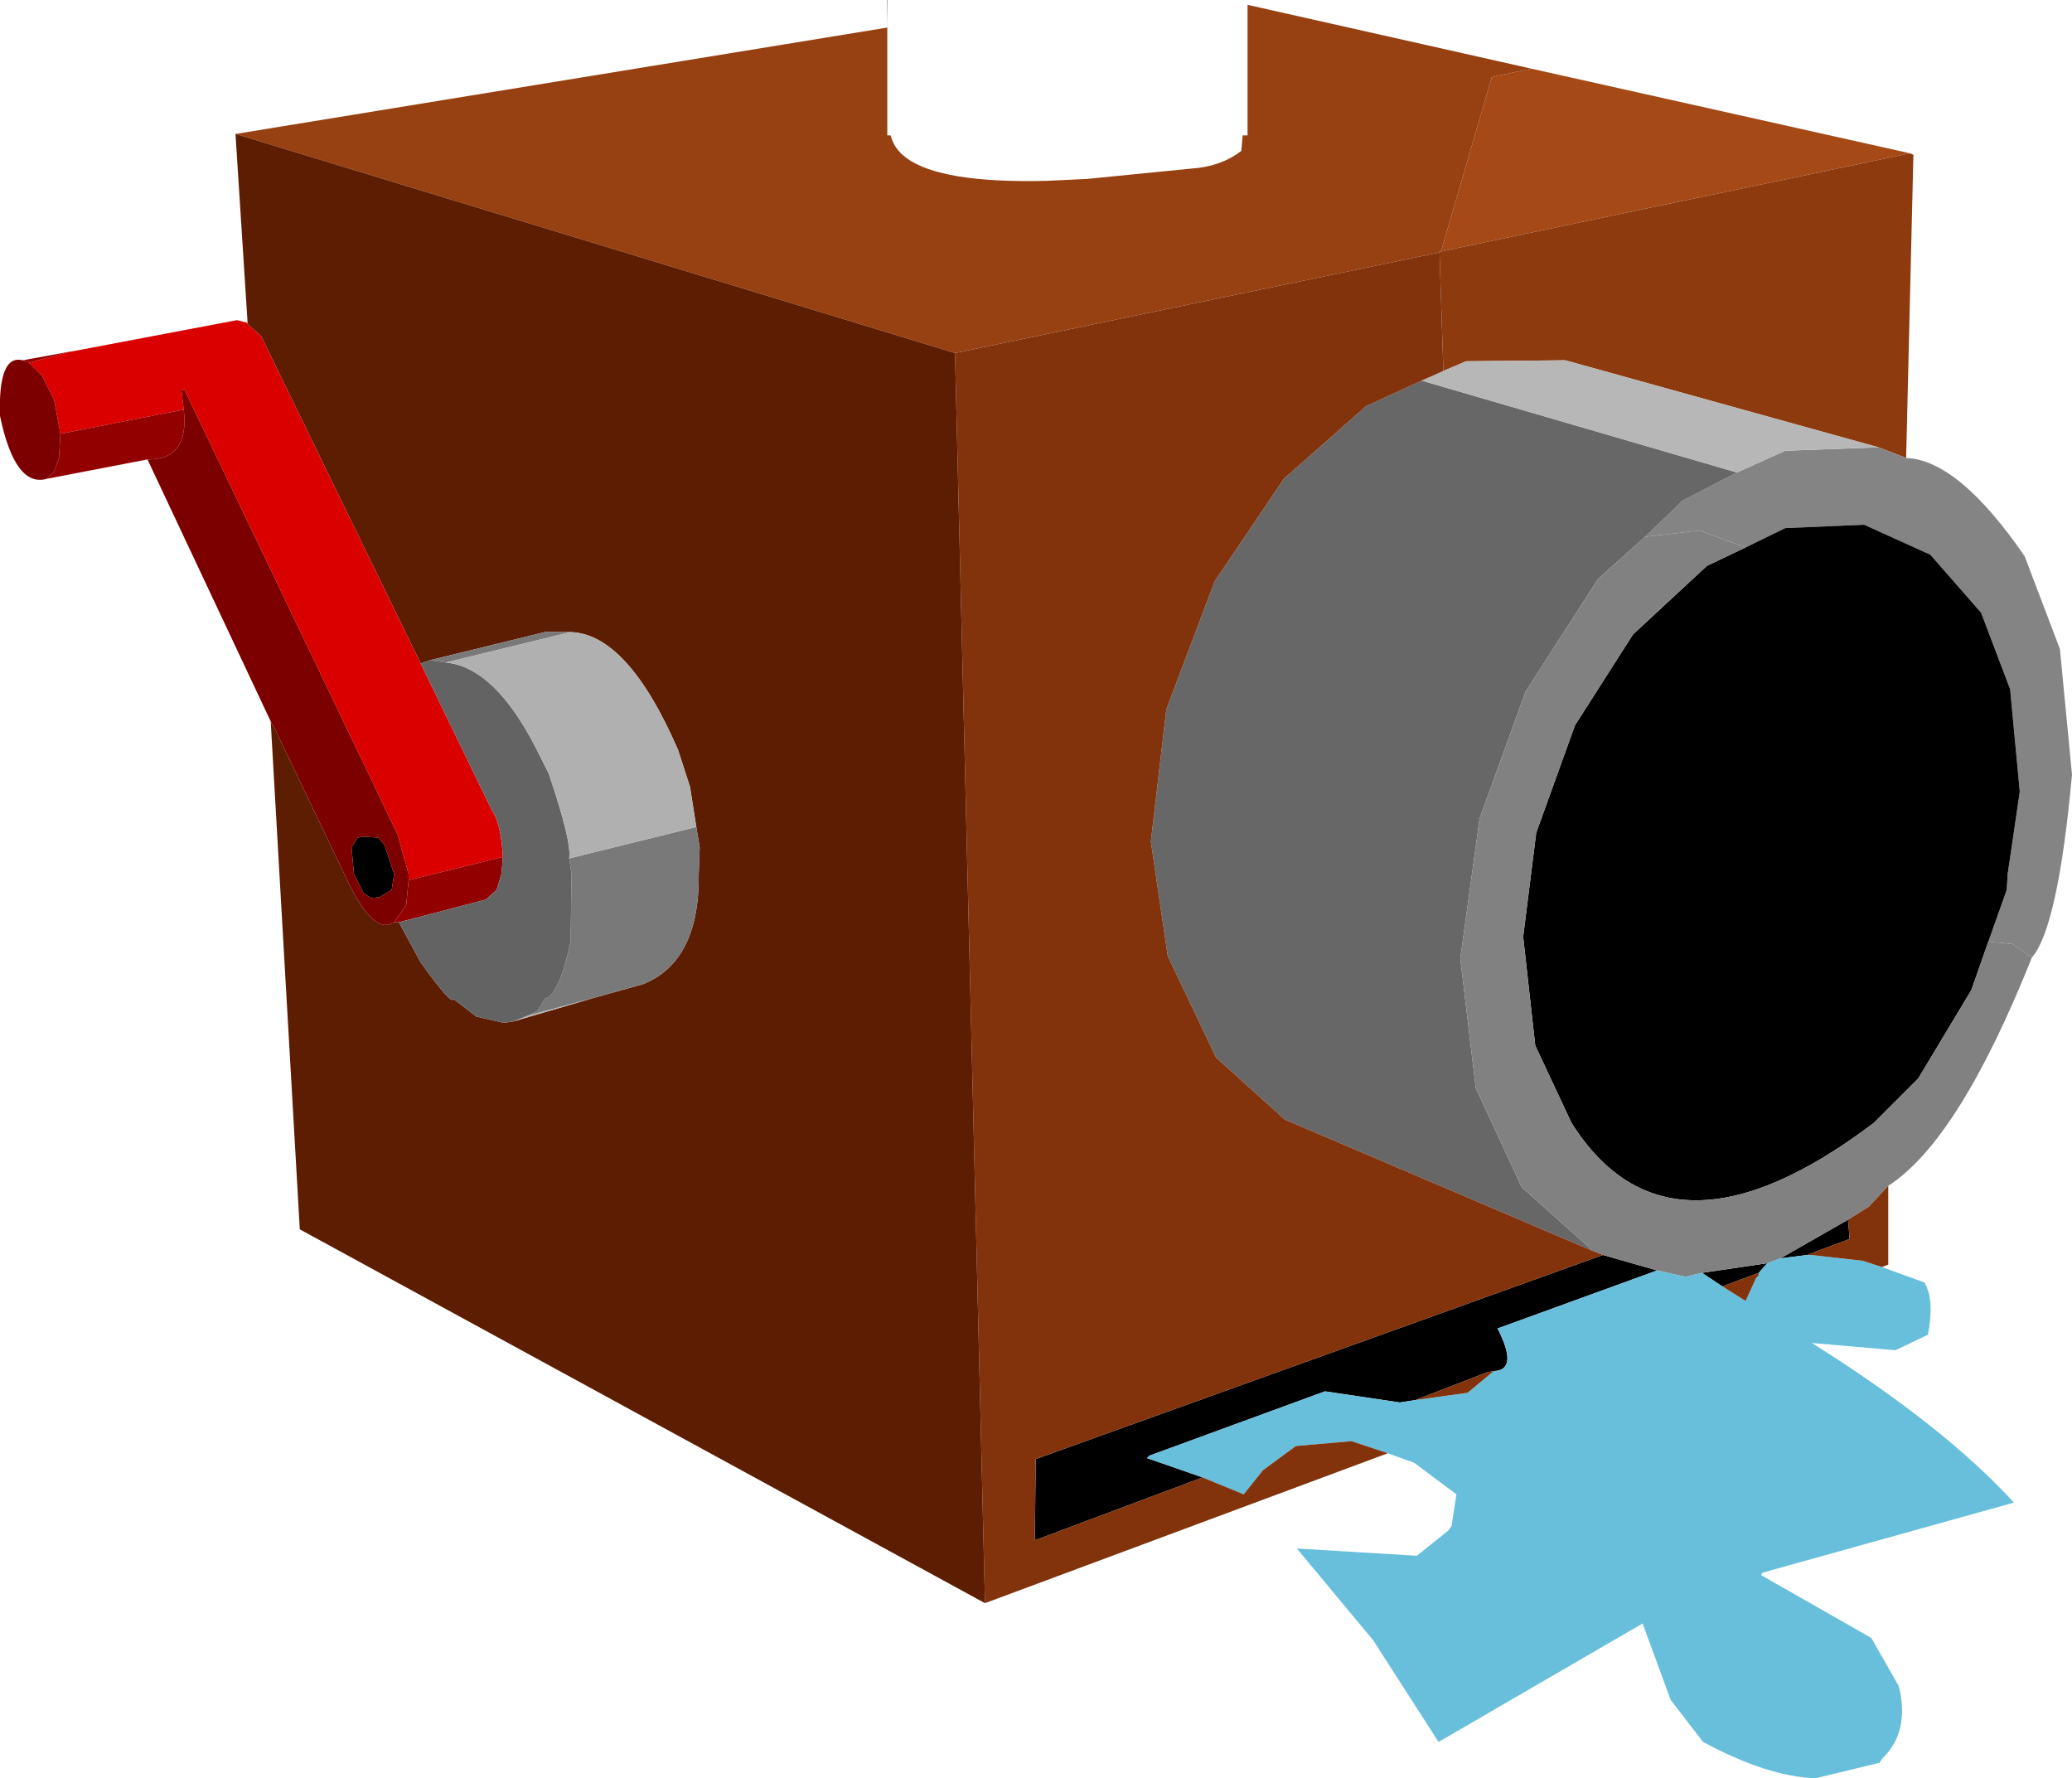 <?xml version="1.0" encoding="UTF-8" standalone="no"?>
<svg xmlns:xlink="http://www.w3.org/1999/xlink" height="183.85px" width="214.25px" xmlns="http://www.w3.org/2000/svg">
  <g transform="matrix(1.0, 0.0, 0.0, 1.0, 129.75, 80.0)">
    <path d="M67.75 -64.15 L19.25 -54.0 24.5 -72.0 25.0 -72.15 28.6 -72.9 67.75 -64.15" fill="#a54916" fill-rule="evenodd" stroke="none"/>
    <path d="M19.25 -54.0 L19.1 -54.0 19.1 -53.9 -31.0 -43.5 -105.4 -66.15 -38.0 -77.15 -38.0 -66.0 -37.65 -66.0 -37.55 -65.65 Q-37.25 -64.8 -36.55 -64.1 L-36.0 -63.65 Q-32.45 -61.05 -21.6 -61.3 L-17.35 -61.5 -5.75 -62.65 Q-3.2 -63.0 -1.4 -64.4 L-1.25 -66.0 -0.75 -66.0 -0.75 -79.5 28.6 -72.9 25.0 -72.15 24.5 -72.0 19.25 -54.0" fill="#974012" fill-rule="evenodd" stroke="none"/>
    <path d="M67.75 -64.15 L68.1 -64.0 67.35 -32.65 64.5 -33.75 32.1 -42.75 21.85 -42.65 19.5 -41.65 19.1 -53.9 19.1 -54.0 19.25 -54.0 67.75 -64.15" fill="#8d3a0f" fill-rule="evenodd" stroke="none"/>
    <path d="M64.5 -33.75 L67.35 -32.65 Q72.75 -32.45 79.6 -22.5 L83.25 -12.9 84.5 0.1 Q83.05 15.9 80.35 19.0 L78.35 17.6 75.85 17.35 77.75 12.0 77.85 10.35 79.1 1.85 78.1 -8.75 75.1 -16.65 69.85 -22.65 63.0 -25.75 54.85 -25.4 50.75 -23.4 46.0 -25.15 40.35 -24.5 44.25 -28.25 49.85 -31.15 54.85 -33.4 64.5 -33.75" fill="#848484" fill-rule="evenodd" stroke="none"/>
    <path d="M75.85 17.35 L74.1 22.35 68.6 31.5 64.0 36.1 Q42.85 52.1 32.75 36.1 L29.0 28.1 27.75 16.85 29.1 6.1 33.1 -5.0 39.1 -14.4 46.75 -21.5 50.75 -23.4 54.85 -25.4 63.0 -25.75 69.85 -22.65 75.1 -16.65 78.1 -8.75 79.1 1.85 77.85 10.35 77.75 12.0 75.85 17.35 M36.0 49.75 L41.6 51.35 25.1 57.35 Q27.3 61.65 24.75 61.75 L24.1 61.85 16.6 64.75 15.0 65.0 7.25 63.85 -10.9 70.5 -11.15 70.75 -5.4 72.75 -22.75 79.25 -22.65 70.85 36.0 49.75 M46.25 51.6 L53.0 50.6 52.1 51.6 48.35 53.0 46.25 51.6 M54.35 50.1 L61.35 46.1 61.5 48.1 57.1 49.75 54.35 50.1 M-90.0 7.35 L-89.0 10.35 -89.25 12.0 -90.5 12.75 -91.4 12.85 -92.15 12.35 -93.15 10.35 -93.4 7.6 -92.75 6.6 -92.15 6.5 -90.65 6.6 -90.0 7.35" fill="#000000" fill-rule="evenodd" stroke="none"/>
    <path d="M40.35 -24.5 L35.5 -20.15 28.0 -8.5 23.25 4.6 21.25 19.1 22.85 32.5 27.6 42.75 34.6 49.0 34.75 49.25 3.1 35.75 -4.0 29.35 -9.0 18.85 -10.75 7.0 -9.15 -6.65 -4.15 -19.9 3.0 -30.5 11.5 -38.0 17.25 -40.65 49.85 -31.15 44.25 -28.25 40.35 -24.5" fill="#676767" fill-rule="evenodd" stroke="none"/>
    <path d="M80.35 19.0 Q72.8 37.9 65.5 42.6 L63.5 44.75 61.35 46.1 54.35 50.1 53.0 50.6 46.25 51.6 44.5 52.0 41.6 51.35 36.0 49.75 34.75 49.25 34.6 49.0 27.6 42.75 22.85 32.5 21.25 19.1 23.25 4.6 28.0 -8.5 35.5 -20.15 40.35 -24.5 46.0 -25.15 50.75 -23.4 46.75 -21.5 39.1 -14.4 33.1 -5.0 29.1 6.1 27.75 16.85 29.0 28.1 32.75 36.1 Q42.85 52.1 64.0 36.1 L68.6 31.5 74.1 22.35 75.85 17.35 78.35 17.6 80.35 19.0" fill="#818181" fill-rule="evenodd" stroke="none"/>
    <path d="M19.5 -41.65 L21.85 -42.65 32.1 -42.75 64.5 -33.75 54.85 -33.4 49.85 -31.15 17.25 -40.65 19.5 -41.65" fill="#b7b7b7" fill-rule="evenodd" stroke="none"/>
    <path d="M64.85 51.0 L69.25 52.6 Q70.3 54.4 69.6 58.0 L66.25 59.6 57.6 58.85 Q71.15 67.35 78.5 75.35 L52.5 82.6 52.35 82.85 63.75 89.35 66.6 94.35 Q67.75 99.1 64.85 101.85 L64.6 102.25 58.0 103.85 Q53.05 103.7 46.35 100.1 L43.0 95.75 40.1 87.85 19.0 100.1 12.25 89.6 4.35 80.1 16.75 80.85 20.0 78.25 20.35 77.75 20.85 74.5 16.5 71.25 13.75 70.25 10.0 69.0 4.25 69.5 0.85 72.0 -1.15 74.5 -5.4 72.75 -11.15 70.75 -10.9 70.5 7.25 63.85 15.0 65.0 16.6 64.75 22.0 64.0 24.6 61.85 24.75 61.75 Q27.3 61.65 25.1 57.35 L41.6 51.35 44.5 52.0 46.25 51.6 48.35 53.0 50.75 54.5 51.85 52.1 52.1 51.85 52.1 51.6 53.0 50.6 54.35 50.1 57.1 49.75 57.5 49.75 62.85 50.35 64.85 51.0" fill="#68bfdb" fill-rule="evenodd" stroke="none"/>
    <path d="M19.1 -53.9 L19.5 -41.65 17.25 -40.65 11.5 -38.0 3.0 -30.5 -4.15 -19.9 -9.15 -6.65 -10.75 7.0 -9.0 18.85 -4.0 29.35 3.1 35.75 34.75 49.25 36.0 49.75 -22.65 70.85 -22.75 79.25 -5.4 72.75 -1.15 74.5 0.85 72.0 4.25 69.5 10.0 69.0 13.75 70.25 -27.9 85.75 -31.0 -43.5 19.1 -53.9 M65.5 42.6 L65.5 50.75 64.85 51.0 62.85 50.35 57.5 49.75 57.1 49.75 61.5 48.1 61.35 46.1 63.5 44.75 65.5 42.6 M24.75 61.75 L24.6 61.85 22.0 64.0 16.6 64.75 24.1 61.85 24.75 61.75 M52.1 51.6 L52.1 51.85 51.85 52.1 50.75 54.5 48.35 53.0 52.1 51.6" fill="#82330c" fill-rule="evenodd" stroke="none"/>
    <path d="M-38.0 -77.15 L-38.05 -80.0 -38.0 -80.0 -38.0 -77.15" fill="#6d6d6d" fill-rule="evenodd" stroke="none"/>
    <path d="M-27.9 85.75 L-98.75 47.1 -101.75 -5.25 -101.65 -5.25 -101.65 -5.15 -101.5 -5.0 -94.15 10.35 Q-91.2 16.85 -89.0 15.35 L-88.5 15.35 -86.25 19.5 Q-82.95 24.1 -82.9 23.25 L-80.5 25.1 -77.65 25.75 -76.65 25.6 -68.45 23.2 -63.25 21.75 Q-57.4 19.4 -57.5 10.35 L-57.4 7.6 -57.75 5.5 -58.4 1.35 -59.65 -2.5 Q-64.85 -14.45 -70.75 -14.65 L-73.4 -14.65 -85.25 -11.75 -86.25 -11.4 -102.75 -45.25 -104.15 -46.5 -104.15 -46.65 -105.4 -66.15 -31.0 -43.5 -27.9 85.75" fill="#5d1d02" fill-rule="evenodd" stroke="none"/>
    <path d="M-83.65 -11.5 L-85.25 -11.75 -73.4 -14.65 -70.75 -14.65 -83.65 -11.5 M-57.75 5.5 L-57.4 7.6 -57.5 10.35 Q-57.4 19.4 -63.25 21.75 L-68.45 23.2 -75.15 25.0 -74.15 24.5 -73.4 23.25 Q-71.95 22.9 -70.75 17.35 L-70.65 10.35 -70.9 8.75 -57.75 5.5" fill="#797979" fill-rule="evenodd" stroke="none"/>
    <path d="M-101.75 -5.25 L-101.75 -5.4 -101.65 -5.25 -101.75 -5.25 M-122.5 -43.65 L-122.4 -43.65 -105.25 -46.9 -104.25 -46.65 -104.15 -46.5 -102.75 -45.25 -86.25 -11.4 -78.9 3.75 Q-77.95 5.05 -77.75 8.6 L-87.5 11.0 -87.5 10.35 -88.65 6.25 -110.65 -39.65 -111.0 -39.75 -110.75 -37.65 -123.5 -35.15 -124.15 -38.65 -125.4 -41.15 -126.75 -42.5 -122.5 -43.65" fill="#da0000" fill-rule="evenodd" stroke="none"/>
    <path d="M-101.75 -5.4 L-114.5 -32.5 Q-110.15 -32.45 -110.75 -37.65 L-111.0 -39.75 -110.65 -39.65 -88.65 6.25 -87.5 10.35 -87.5 11.0 -87.75 13.6 -89.0 15.35 Q-91.2 16.85 -94.15 10.35 L-101.5 -5.0 -101.65 -5.15 -101.65 -5.25 -101.75 -5.4 M-124.9 -30.5 Q-128.2 -29.55 -129.75 -37.0 -129.95 -43.4 -127.4 -42.75 L-126.75 -42.5 -125.4 -41.15 -124.15 -38.65 -123.5 -35.15 -123.65 -32.65 -124.15 -31.25 -124.9 -30.5 M-90.0 7.35 L-90.65 6.6 -92.15 6.5 -92.75 6.6 -93.4 7.6 -93.15 10.35 -92.15 12.35 -91.4 12.85 -90.5 12.75 -89.25 12.0 -89.0 10.35 -90.0 7.35" fill="#7c0000" fill-rule="evenodd" stroke="none"/>
    <path d="M-104.25 -46.65 L-104.15 -46.65 -104.15 -46.5 -104.25 -46.65" fill="#9c4413" fill-rule="evenodd" stroke="none"/>
    <path d="M-114.5 -32.5 L-124.9 -30.5 -124.15 -31.25 -123.65 -32.65 -123.5 -35.15 -110.75 -37.65 Q-110.15 -32.45 -114.5 -32.5 M-127.4 -42.75 L-122.5 -43.65 -126.75 -42.5 -127.4 -42.75 M-87.5 11.0 L-77.75 8.6 -77.9 10.35 -78.4 12.0 -79.5 13.0 -88.5 15.35 -89.0 15.35 -87.75 13.6 -87.5 11.0" fill="#930000" fill-rule="evenodd" stroke="none"/>
    <path d="M-77.75 8.6 Q-77.95 5.05 -78.9 3.75 L-86.25 -11.4 -85.25 -11.75 -83.65 -11.5 Q-78.6 -11.05 -74.25 -2.5 L-73.0 0.0 Q-70.6 7.1 -70.9 8.75 L-70.65 10.35 -70.75 17.35 Q-71.95 22.9 -73.4 23.25 L-74.15 24.5 -75.15 25.0 -76.65 25.6 -77.65 25.75 -80.5 25.1 -82.9 23.25 Q-82.95 24.1 -86.25 19.5 L-88.5 15.35 -79.5 13.0 -78.4 12.0 -77.9 10.35 -77.75 8.6" fill="#636363" fill-rule="evenodd" stroke="none"/>
    <path d="M-70.75 -14.65 Q-64.85 -14.45 -59.65 -2.5 L-58.4 1.35 -57.75 5.5 -70.9 8.75 Q-70.6 7.1 -73.0 0.0 L-74.25 -2.5 Q-78.6 -11.05 -83.65 -11.5 L-70.75 -14.65 M-68.45 23.2 L-76.65 25.6 -75.15 25.0 -68.45 23.2" fill="#b0b0b0" fill-rule="evenodd" stroke="none"/>
  </g>
</svg>
